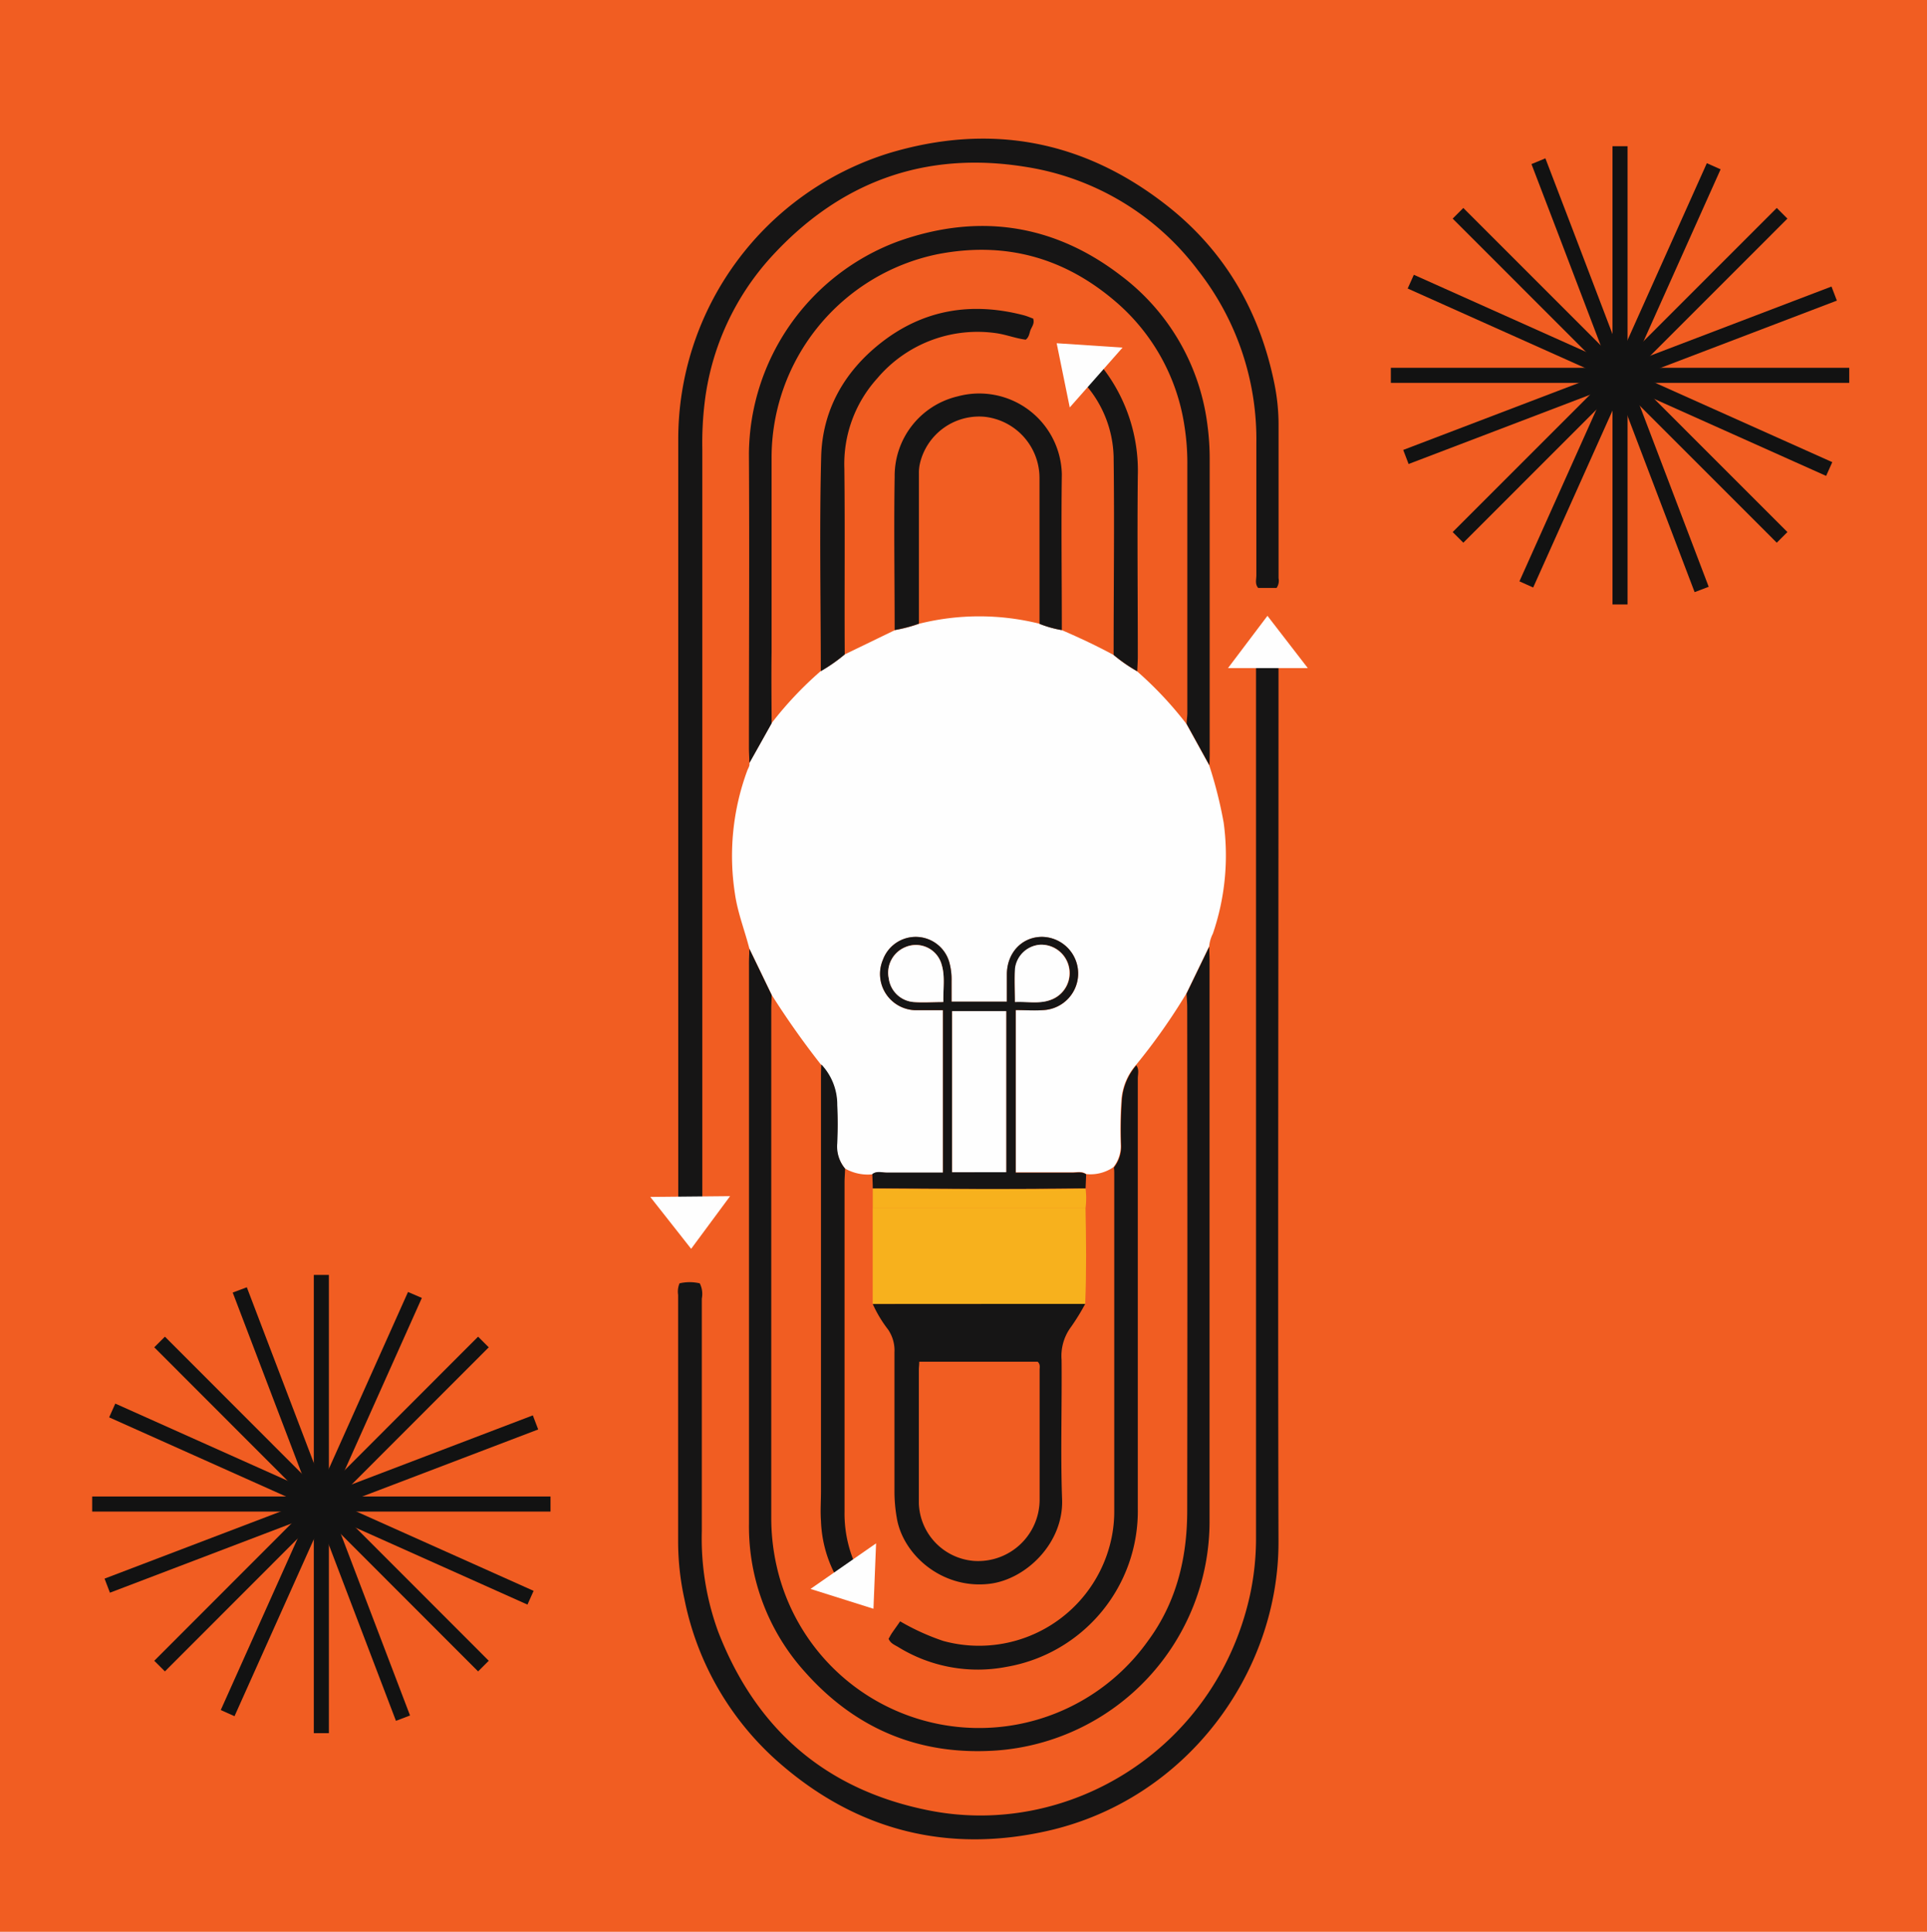 <svg id="Layer_1" data-name="Layer 1" xmlns="http://www.w3.org/2000/svg" viewBox="0 0 301.87 302.68"><defs><style>.cls-1{fill:#f15d22;}.cls-2{fill:#fefefe;}.cls-3{fill:#161515;}.cls-4{fill:#f7b11d;}.cls-5{fill:none;stroke:#121212;stroke-miterlimit:10;stroke-width:2.36px;}</style></defs><rect class="cls-1" width="301.87" height="302.68"/><path class="cls-2" d="M189.42,119.89a67.77,67.77,0,0,1,2.27,9,37.9,37.9,0,0,1-1.69,17.4,5.46,5.46,0,0,0-.58,2l-3.56,7.36a95.07,95.07,0,0,1-7.9,11.21,9.38,9.38,0,0,0-2.29,5.61,65.05,65.05,0,0,0-.11,6.84,5.3,5.3,0,0,1-1.14,3.57,6.34,6.34,0,0,1-4.27,1.08c-.71-.51-1.52-.25-2.28-.26-2.91,0-5.81,0-8.76,0V158.27c1.54,0,3,.1,4.38,0a5.74,5.74,0,0,0-.28-11.47c-3.13,0-5.44,2.5-5.48,5.88,0,1.41,0,2.82,0,4.27h-8.67c0-1.15,0-2.2,0-3.26a10,10,0,0,0-.26-2.55,5.47,5.47,0,0,0-10.48-.77,5.68,5.68,0,0,0,5.34,7.92c1.34,0,2.67,0,4.06,0v25.47c-3,0-5.9,0-8.8,0-.76,0-1.57-.3-2.27.24a7.14,7.14,0,0,1-4.27-.91,5.44,5.44,0,0,1-1.29-3.94c.09-2,.1-4,0-6a9.15,9.15,0,0,0-2.5-6.36,131.8,131.8,0,0,1-7.71-10.92l-3.49-7.23c-.73-2.87-1.84-5.64-2.26-8.61a38.61,38.61,0,0,1,1.93-19.29c.15-.4.43-.75.33-1.21l3.49-6.23a56.63,56.63,0,0,1,7.7-8.16,26.12,26.12,0,0,0,3.75-2.6l7.86-3.81a22.73,22.73,0,0,0,3.8-1,38.91,38.91,0,0,1,18.85,0,17,17,0,0,0,3.5,1c2.74,1.19,5.45,2.45,8.08,3.88a24.93,24.93,0,0,0,3.7,2.57,57.57,57.57,0,0,1,7.74,8.25Z"/><path class="cls-3" d="M200.28,104.67c0,2.86,0,5.71,0,8.57,0,42.76-.11,85.52,0,128.27.07,20.53-14.37,40.45-36.2,45.37-15.44,3.48-29.54.06-41.67-10.38a46,46,0,0,1-15.18-25.89,42.24,42.24,0,0,1-1-8.91q0-19.41,0-38.82a3.32,3.32,0,0,1,.22-1.8,6.93,6.93,0,0,1,3.17,0,3.7,3.7,0,0,1,.32,2.39c0,12.16,0,24.31,0,36.47a42.62,42.62,0,0,0,2.56,15.71c5.92,15.28,16.84,24.78,32.94,28,21.95,4.42,44.91-9.56,50.32-33.48a42.21,42.21,0,0,0,1-9.34q0-66.81,0-133.63c0-.86,0-1.71,0-2.57A9,9,0,0,1,200.28,104.67Z"/><path class="cls-3" d="M106.25,188.44q0-59.76,0-119.5a46.94,46.94,0,0,1,33-44.94c15.84-4.77,30.47-2.05,43.52,8.18,9.12,7.14,14.59,16.63,16.88,28a32.29,32.29,0,0,1,.64,6.59c0,7.94,0,15.88,0,23.82a2,2,0,0,1-.31,1.53h-2.88c-.54-.61-.28-1.36-.29-2,0-6.86,0-13.73,0-20.59A42.88,42.88,0,0,0,187.7,42.4a41.8,41.8,0,0,0-27-16.25c-15.9-2.58-29.26,2.4-40,14.23a41.17,41.17,0,0,0-10.25,22.17,53.65,53.65,0,0,0-.43,7.9q0,57.6,0,115.2,0,1.4,0,2.79A9.8,9.8,0,0,1,106.25,188.44Z"/><path class="cls-3" d="M117.39,148.67l3.49,7.23c0,.72-.06,1.43-.06,2.14q0,40,0,80a34.26,34.26,0,0,0,.86,7.42,32.49,32.49,0,0,0,58.17,11.62c4.43-6,6.12-12.95,6.13-20.31q.06-39.47,0-78.93c0-.72-.07-1.43-.11-2.14l3.56-7.36c0,.71.05,1.42.05,2.14q0,44,0,87.93a36,36,0,0,1-33.3,35.86c-12.06.86-22.12-3.34-30.07-12.29a34,34,0,0,1-8.78-23.25q0-43.74,0-87.5C117.32,150.39,117.37,149.53,117.39,148.67Z"/><path class="cls-3" d="M120.88,113.33q-1.74,3.12-3.49,6.23c0-.78-.07-1.57-.07-2.35,0-15.37.09-30.74,0-46.1a35.81,35.81,0,0,1,23.26-33.25c12.52-4.5,24.35-2.84,34.93,5.26a34.67,34.67,0,0,1,13.63,23.41,39.79,39.79,0,0,1,.36,5.55v45.24c0,.86,0,1.72-.05,2.57l-3.56-6.46c0-.57.11-1.14.11-1.71q0-19.39,0-38.79a37.44,37.44,0,0,0-.45-6.17,31.82,31.82,0,0,0-10.68-19.41c-8.1-7-17.4-9.58-28-7.52a32.57,32.57,0,0,0-26,31.93q0,15.21,0,30.43C120.82,105.9,120.86,109.61,120.88,113.33Z"/><path class="cls-3" d="M178,166.92c.49.64.24,1.38.24,2.07q0,33.67,0,67.36a24.77,24.77,0,0,1-20.56,24.82,23.75,23.75,0,0,1-17-3.12c-.53-.32-1.18-.55-1.48-1.28.16-.26.32-.58.51-.87.4-.59.82-1.16,1.3-1.86a36.28,36.28,0,0,0,6.75,3.07,21.2,21.2,0,0,0,26.4-16.3,20.46,20.46,0,0,0,.39-3.82V184c0-.35,0-.71-.06-1.07a5.3,5.3,0,0,0,1.14-3.57,65.05,65.05,0,0,1,.11-6.84A9.38,9.38,0,0,1,178,166.92Z"/><path class="cls-3" d="M162.84,97.75c0-7.63,0-15.26,0-22.9a9.65,9.65,0,0,0-8.63-9.55,9.53,9.53,0,0,0-10.07,7.19,6.45,6.45,0,0,0-.19,1.69q0,11.76,0,23.54a22.73,22.73,0,0,1-3.8,1c0-8-.13-16,0-24A12.81,12.81,0,0,1,150,62.11a12.94,12.94,0,0,1,16.34,12.22c-.11,8.13,0,16.27,0,24.4A17,17,0,0,1,162.84,97.75Z"/><path class="cls-3" d="M128.58,105.17c0-11.21-.23-22.43.06-33.64.2-7.27,3.6-13.27,9.32-17.78,6.68-5.26,14.23-6.48,22.39-4.36.54.14,1.05.37,1.5.53.24.75-.18,1.24-.39,1.73s-.21,1.13-.77,1.57c-1.51-.18-3-.77-4.52-1a20.57,20.57,0,0,0-18.76,7.08,20,20,0,0,0-5.14,14.1c.11,9.71,0,19.43.06,29.14A26.12,26.12,0,0,1,128.58,105.17Z"/><path class="cls-3" d="M132.38,183.1c0,.71-.08,1.42-.08,2.13q0,25.78,0,51.58a19.67,19.67,0,0,0,1.42,7.7,14.63,14.63,0,0,1-3,2,19.57,19.57,0,0,1-2.11-8.17c-.12-1.56,0-3.14,0-4.71q0-32.14,0-64.28c0-.85,0-1.71.05-2.57a9.15,9.15,0,0,1,2.5,6.36c.1,2,.09,4,0,6A5.44,5.44,0,0,0,132.38,183.1Z"/><path class="cls-3" d="M170.15,184l-.09,2.19c-11.11.17-22.22.09-33.34,0,0-.74-.05-1.49-.07-2.23.7-.54,1.51-.23,2.27-.24,2.9,0,5.81,0,8.8,0V158.28c-1.39,0-2.72,0-4.06,0a5.68,5.68,0,0,1-5.34-7.92,5.47,5.47,0,0,1,10.48.77,10,10,0,0,1,.26,2.55c0,1.06,0,2.11,0,3.26h8.67c0-1.45,0-2.86,0-4.27,0-3.38,2.35-5.86,5.48-5.88a5.74,5.74,0,0,1,.28,11.47c-1.41.12-2.84,0-4.38,0v25.48c2.95,0,5.85,0,8.76,0C168.63,183.77,169.44,183.51,170.15,184Zm-12.53-.35V158.43h-8.46v25.24ZM147.78,157c-.05-2.13.28-4-.25-5.8a4.18,4.18,0,0,0-5.73-2.8,4.33,4.33,0,0,0-2.57,4.89A4.26,4.26,0,0,0,143.1,157C144.57,157.12,146.07,157,147.78,157ZM159,157c2-.12,3.84.3,5.63-.34a4.45,4.45,0,0,0-1.59-8.64,4.26,4.26,0,0,0-4,3.74C158.91,153.48,159,155.17,159,157Z"/><path class="cls-3" d="M172.65,57.52a26.31,26.31,0,0,1,5.59,17.06c-.1,9.42,0,18.84,0,28.25,0,.78-.06,1.57-.09,2.35a24.93,24.93,0,0,1-3.7-2.57c0-10.37.14-20.73,0-31.09a17.88,17.88,0,0,0-4.31-11.15A10.91,10.91,0,0,1,172.65,57.52Z"/><path class="cls-3" d="M170,204.3a33.88,33.88,0,0,1-2.22,3.61,7.62,7.62,0,0,0-1.48,5.17c.07,7.29-.18,14.57.08,21.85.25,6.86-5.7,12.61-11.47,13.24-7.44.83-13.54-4.66-14.44-10.42a23.87,23.87,0,0,1-.35-4c0-7.28,0-14.56,0-21.84a5.81,5.81,0,0,0-1-3.59,19.74,19.74,0,0,1-2.4-4Zm-26,9.06c0,.52-.06.87-.06,1.21,0,7,0,14,0,21a9.37,9.37,0,0,0,8.61,9A9.63,9.63,0,0,0,162.86,235q0-10.19,0-20.36c0-.41.14-.87-.31-1.28Z"/><path class="cls-4" d="M170,204.3l-33.29,0q0-7.53,0-15.07l33.34,0C170.15,194.26,170.21,199.28,170,204.3Z"/><path class="cls-4" d="M170.06,189.24l-33.34,0v-3c11.12.06,22.23.14,33.34,0A12.29,12.29,0,0,1,170.06,189.24Z"/><path class="cls-2" d="M157.62,183.67h-8.46V158.43h8.46Z"/><path class="cls-2" d="M147.78,157c-1.71,0-3.21.11-4.68,0a4.26,4.26,0,0,1-3.87-3.69,4.33,4.33,0,0,1,2.57-4.89,4.18,4.18,0,0,1,5.73,2.8C148.06,153,147.73,154.88,147.78,157Z"/><path class="cls-2" d="M159,157c0-1.87-.09-3.56,0-5.24a4.26,4.26,0,0,1,4-3.74,4.45,4.45,0,0,1,1.59,8.64C162.84,157.34,161,156.92,159,157Z"/><polygon class="cls-2" points="192.37 104.68 198.55 96.49 204.87 104.68 192.37 104.68"/><polygon class="cls-2" points="167.58 63.84 165.53 53.78 175.85 54.46 167.58 63.84"/><polygon class="cls-2" points="114.37 187.42 108.27 195.67 101.87 187.54 114.37 187.42"/><polygon class="cls-2" points="137.24 241.82 136.83 252.07 126.97 248.96 137.24 241.82"/><path class="cls-5" d="M50.34,199.76v71.8"/><path class="cls-5" d="M86.24,235.66H14.44"/><path class="cls-5" d="M75.73,210.27,25,261.05"/><path class="cls-5" d="M75.73,261.05,25,210.27"/><path class="cls-5" d="M83.89,222.87,16.8,248.45"/><path class="cls-5" d="M63.13,269.21s-25.05-65.71-25.57-67.1"/><path class="cls-5" d="M83.11,250.34,17.58,221"/><path class="cls-5" d="M35.66,268.42S64.42,204.25,65,202.9"/><path class="cls-5" d="M253.78,22.91v71.8"/><path class="cls-5" d="M289.69,58.81H217.88"/><path class="cls-5" d="M279.17,33.42,228.4,84.2"/><path class="cls-5" d="M279.17,84.2,228.4,33.42"/><path class="cls-5" d="M287.33,46,220.24,71.6"/><path class="cls-5" d="M266.57,92.36s-25-65.72-25.57-67.1"/><path class="cls-5" d="M286.55,73.49,221,44.13"/><path class="cls-5" d="M239.1,91.57s28.76-64.17,29.36-65.52"/></svg>